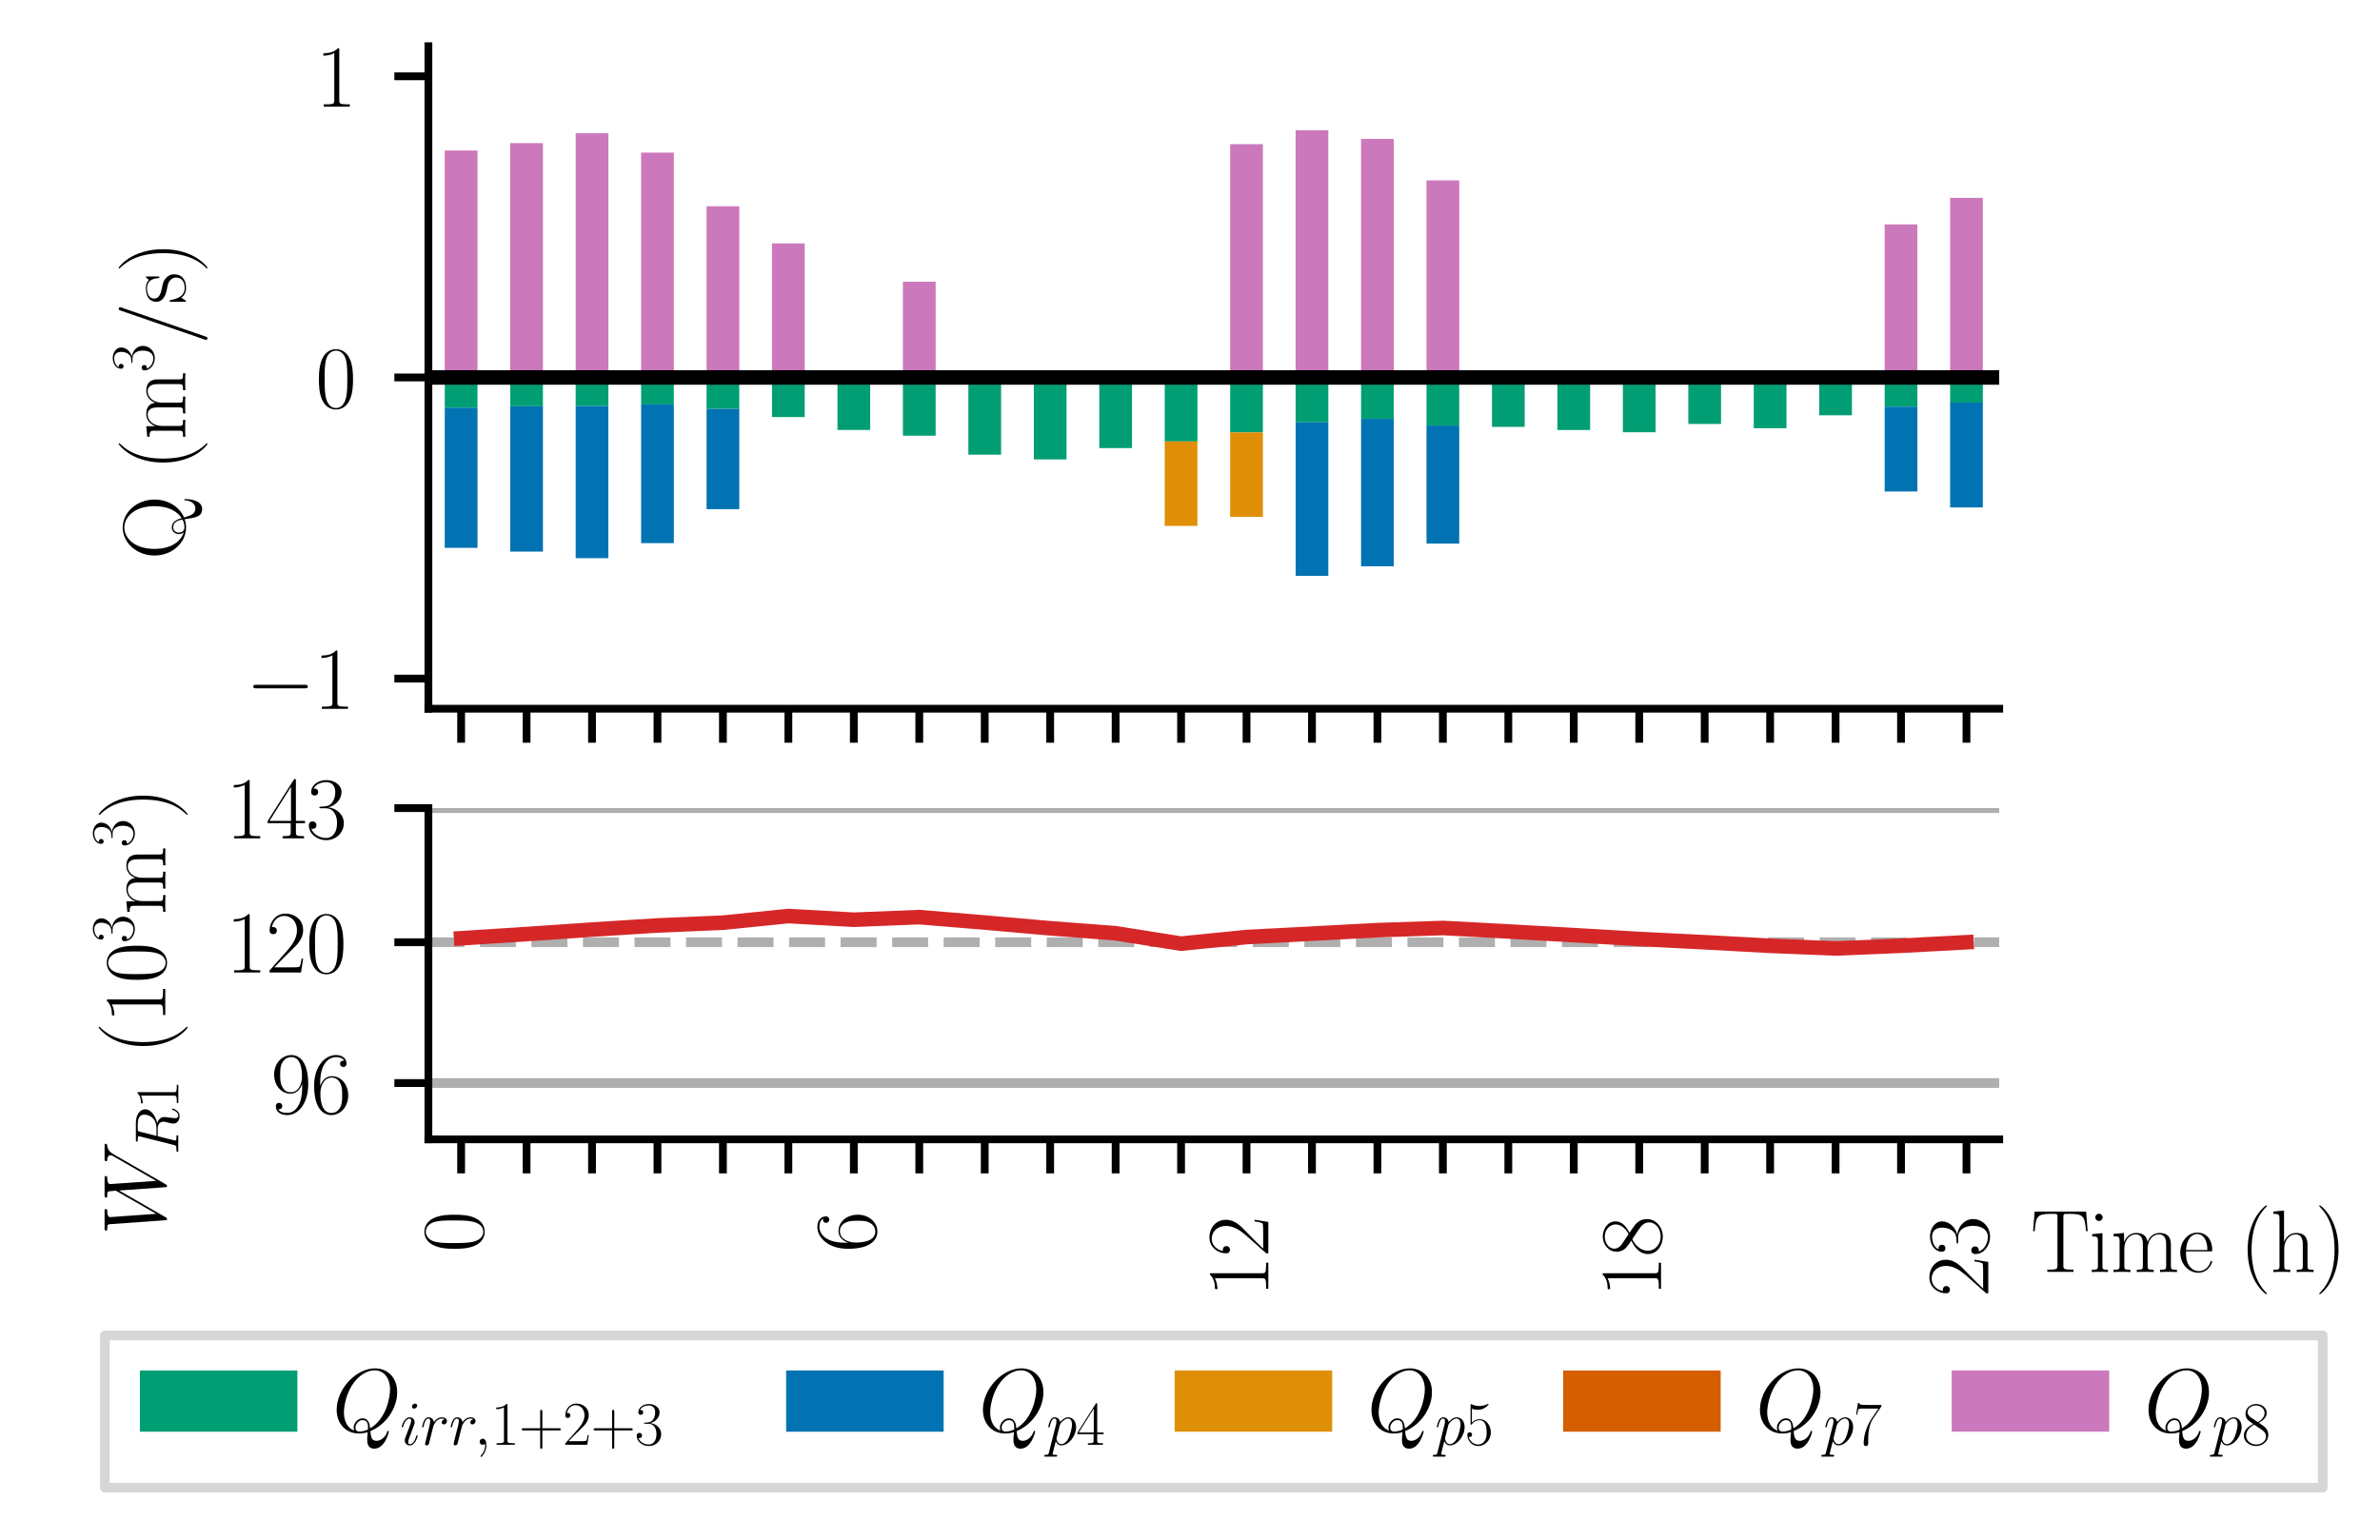 <?xml version="1.0" encoding="utf-8" standalone="no"?>
<!DOCTYPE svg PUBLIC "-//W3C//DTD SVG 1.1//EN"
  "http://www.w3.org/Graphics/SVG/1.1/DTD/svg11.dtd">
<svg xmlns:xlink="http://www.w3.org/1999/xlink" width="244.8pt" height="158.4pt" viewBox="0 0 244.8 158.4" xmlns="http://www.w3.org/2000/svg" version="1.1">
 <defs>
  <style type="text/css">*{stroke-linejoin: round; stroke-linecap: butt}</style>
 </defs>
 <g id="figure_1">
  <g id="patch_1">
   <path d="M 0 158.4 
L 244.8 158.4 
L 244.8 0 
L 0 0 
z
" style="fill: #ffffff"/>
  </g>
  <g id="axes_1">
   <g id="patch_2">
    <path d="M 44.064 72.912 
L 205.632 72.912 
L 205.632 4.752 
L 44.064 4.752 
z
" style="fill: #ffffff"/>
   </g>
   <g id="patch_3">
    <path d="M 45.747 38.832 
L 49.113 38.832 
L 49.113 41.938 
L 45.747 41.938 
z
" clip-path="url(#p2ba36cf641)" style="fill: #029e73"/>
   </g>
   <g id="patch_4">
    <path d="M 52.479 38.832 
L 55.845 38.832 
L 55.845 41.795 
L 52.479 41.795 
z
" clip-path="url(#p2ba36cf641)" style="fill: #029e73"/>
   </g>
   <g id="patch_5">
    <path d="M 59.211 38.832 
L 62.577 38.832 
L 62.577 41.767 
L 59.211 41.767 
z
" clip-path="url(#p2ba36cf641)" style="fill: #029e73"/>
   </g>
   <g id="patch_6">
    <path d="M 65.943 38.832 
L 69.309 38.832 
L 69.309 41.608 
L 65.943 41.608 
z
" clip-path="url(#p2ba36cf641)" style="fill: #029e73"/>
   </g>
   <g id="patch_7">
    <path d="M 72.675 38.832 
L 76.041 38.832 
L 76.041 42.06 
L 72.675 42.06 
z
" clip-path="url(#p2ba36cf641)" style="fill: #029e73"/>
   </g>
   <g id="patch_8">
    <path d="M 79.407 38.832 
L 82.773 38.832 
L 82.773 42.906 
L 79.407 42.906 
z
" clip-path="url(#p2ba36cf641)" style="fill: #029e73"/>
   </g>
   <g id="patch_9">
    <path d="M 86.139 38.832 
L 89.505 38.832 
L 89.505 44.234 
L 86.139 44.234 
z
" clip-path="url(#p2ba36cf641)" style="fill: #029e73"/>
   </g>
   <g id="patch_10">
    <path d="M 92.871 38.832 
L 96.237 38.832 
L 96.237 44.826 
L 92.871 44.826 
z
" clip-path="url(#p2ba36cf641)" style="fill: #029e73"/>
   </g>
   <g id="patch_11">
    <path d="M 99.603 38.832 
L 102.969 38.832 
L 102.969 46.779 
L 99.603 46.779 
z
" clip-path="url(#p2ba36cf641)" style="fill: #029e73"/>
   </g>
   <g id="patch_12">
    <path d="M 106.335 38.832 
L 109.701 38.832 
L 109.701 47.266 
L 106.335 47.266 
z
" clip-path="url(#p2ba36cf641)" style="fill: #029e73"/>
   </g>
   <g id="patch_13">
    <path d="M 113.067 38.832 
L 116.433 38.832 
L 116.433 46.099 
L 113.067 46.099 
z
" clip-path="url(#p2ba36cf641)" style="fill: #029e73"/>
   </g>
   <g id="patch_14">
    <path d="M 119.799 38.832 
L 123.165 38.832 
L 123.165 45.419 
L 119.799 45.419 
z
" clip-path="url(#p2ba36cf641)" style="fill: #029e73"/>
   </g>
   <g id="patch_15">
    <path d="M 126.531 38.832 
L 129.897 38.832 
L 129.897 44.486 
L 126.531 44.486 
z
" clip-path="url(#p2ba36cf641)" style="fill: #029e73"/>
   </g>
   <g id="patch_16">
    <path d="M 133.263 38.832 
L 136.629 38.832 
L 136.629 43.453 
L 133.263 43.453 
z
" clip-path="url(#p2ba36cf641)" style="fill: #029e73"/>
   </g>
   <g id="patch_17">
    <path d="M 139.995 38.832 
L 143.361 38.832 
L 143.361 43.092 
L 139.995 43.092 
z
" clip-path="url(#p2ba36cf641)" style="fill: #029e73"/>
   </g>
   <g id="patch_18">
    <path d="M 146.727 38.832 
L 150.093 38.832 
L 150.093 43.78 
L 146.727 43.78 
z
" clip-path="url(#p2ba36cf641)" style="fill: #029e73"/>
   </g>
   <g id="patch_19">
    <path d="M 153.459 38.832 
L 156.825 38.832 
L 156.825 43.917 
L 153.459 43.917 
z
" clip-path="url(#p2ba36cf641)" style="fill: #029e73"/>
   </g>
   <g id="patch_20">
    <path d="M 160.191 38.832 
L 163.557 38.832 
L 163.557 44.241 
L 160.191 44.241 
z
" clip-path="url(#p2ba36cf641)" style="fill: #029e73"/>
   </g>
   <g id="patch_21">
    <path d="M 166.923 38.832 
L 170.289 38.832 
L 170.289 44.471 
L 166.923 44.471 
z
" clip-path="url(#p2ba36cf641)" style="fill: #029e73"/>
   </g>
   <g id="patch_22">
    <path d="M 173.655 38.832 
L 177.021 38.832 
L 177.021 43.617 
L 173.655 43.617 
z
" clip-path="url(#p2ba36cf641)" style="fill: #029e73"/>
   </g>
   <g id="patch_23">
    <path d="M 180.387 38.832 
L 183.753 38.832 
L 183.753 44.054 
L 180.387 44.054 
z
" clip-path="url(#p2ba36cf641)" style="fill: #029e73"/>
   </g>
   <g id="patch_24">
    <path d="M 187.119 38.832 
L 190.485 38.832 
L 190.485 42.723 
L 187.119 42.723 
z
" clip-path="url(#p2ba36cf641)" style="fill: #029e73"/>
   </g>
   <g id="patch_25">
    <path d="M 193.851 38.832 
L 197.217 38.832 
L 197.217 41.836 
L 193.851 41.836 
z
" clip-path="url(#p2ba36cf641)" style="fill: #029e73"/>
   </g>
   <g id="patch_26">
    <path d="M 200.583 38.832 
L 203.949 38.832 
L 203.949 41.421 
L 200.583 41.421 
z
" clip-path="url(#p2ba36cf641)" style="fill: #029e73"/>
   </g>
   <g id="patch_27">
    <path d="M 45.747 41.938 
L 49.113 41.938 
L 49.113 56.363 
L 45.747 56.363 
z
" clip-path="url(#p2ba36cf641)" style="fill: #0173b2"/>
   </g>
   <g id="patch_28">
    <path d="M 52.479 41.795 
L 55.845 41.795 
L 55.845 56.748 
L 52.479 56.748 
z
" clip-path="url(#p2ba36cf641)" style="fill: #0173b2"/>
   </g>
   <g id="patch_29">
    <path d="M 59.211 41.767 
L 62.577 41.767 
L 62.577 57.424 
L 59.211 57.424 
z
" clip-path="url(#p2ba36cf641)" style="fill: #0173b2"/>
   </g>
   <g id="patch_30">
    <path d="M 65.943 41.608 
L 69.309 41.608 
L 69.309 55.876 
L 65.943 55.876 
z
" clip-path="url(#p2ba36cf641)" style="fill: #0173b2"/>
   </g>
   <g id="patch_31">
    <path d="M 72.675 42.06 
L 76.041 42.06 
L 76.041 52.382 
L 72.675 52.382 
z
" clip-path="url(#p2ba36cf641)" style="fill: #0173b2"/>
   </g>
   <g id="patch_32">
    <path d="M 79.407 42.906 
L 82.773 42.906 
L 82.773 42.906 
L 79.407 42.906 
z
" clip-path="url(#p2ba36cf641)" style="fill: #0173b2"/>
   </g>
   <g id="patch_33">
    <path d="M 86.139 44.234 
L 89.505 44.234 
L 89.505 44.234 
L 86.139 44.234 
z
" clip-path="url(#p2ba36cf641)" style="fill: #0173b2"/>
   </g>
   <g id="patch_34">
    <path d="M 92.871 44.826 
L 96.237 44.826 
L 96.237 44.826 
L 92.871 44.826 
z
" clip-path="url(#p2ba36cf641)" style="fill: #0173b2"/>
   </g>
   <g id="patch_35">
    <path d="M 99.603 46.779 
L 102.969 46.779 
L 102.969 46.779 
L 99.603 46.779 
z
" clip-path="url(#p2ba36cf641)" style="fill: #0173b2"/>
   </g>
   <g id="patch_36">
    <path d="M 106.335 47.266 
L 109.701 47.266 
L 109.701 47.266 
L 106.335 47.266 
z
" clip-path="url(#p2ba36cf641)" style="fill: #0173b2"/>
   </g>
   <g id="patch_37">
    <path d="M 113.067 46.099 
L 116.433 46.099 
L 116.433 46.099 
L 113.067 46.099 
z
" clip-path="url(#p2ba36cf641)" style="fill: #0173b2"/>
   </g>
   <g id="patch_38">
    <path d="M 119.799 45.419 
L 123.165 45.419 
L 123.165 45.419 
L 119.799 45.419 
z
" clip-path="url(#p2ba36cf641)" style="fill: #0173b2"/>
   </g>
   <g id="patch_39">
    <path d="M 126.531 44.486 
L 129.897 44.486 
L 129.897 44.486 
L 126.531 44.486 
z
" clip-path="url(#p2ba36cf641)" style="fill: #0173b2"/>
   </g>
   <g id="patch_40">
    <path d="M 133.263 43.453 
L 136.629 43.453 
L 136.629 59.245 
L 133.263 59.245 
z
" clip-path="url(#p2ba36cf641)" style="fill: #0173b2"/>
   </g>
   <g id="patch_41">
    <path d="M 139.995 43.092 
L 143.361 43.092 
L 143.361 58.259 
L 139.995 58.259 
z
" clip-path="url(#p2ba36cf641)" style="fill: #0173b2"/>
   </g>
   <g id="patch_42">
    <path d="M 146.727 43.78 
L 150.093 43.78 
L 150.093 55.927 
L 146.727 55.927 
z
" clip-path="url(#p2ba36cf641)" style="fill: #0173b2"/>
   </g>
   <g id="patch_43">
    <path d="M 153.459 43.917 
L 156.825 43.917 
L 156.825 43.917 
L 153.459 43.917 
z
" clip-path="url(#p2ba36cf641)" style="fill: #0173b2"/>
   </g>
   <g id="patch_44">
    <path d="M 160.191 44.241 
L 163.557 44.241 
L 163.557 44.241 
L 160.191 44.241 
z
" clip-path="url(#p2ba36cf641)" style="fill: #0173b2"/>
   </g>
   <g id="patch_45">
    <path d="M 166.923 44.471 
L 170.289 44.471 
L 170.289 44.471 
L 166.923 44.471 
z
" clip-path="url(#p2ba36cf641)" style="fill: #0173b2"/>
   </g>
   <g id="patch_46">
    <path d="M 173.655 43.617 
L 177.021 43.617 
L 177.021 43.617 
L 173.655 43.617 
z
" clip-path="url(#p2ba36cf641)" style="fill: #0173b2"/>
   </g>
   <g id="patch_47">
    <path d="M 180.387 44.054 
L 183.753 44.054 
L 183.753 44.054 
L 180.387 44.054 
z
" clip-path="url(#p2ba36cf641)" style="fill: #0173b2"/>
   </g>
   <g id="patch_48">
    <path d="M 187.119 42.723 
L 190.485 42.723 
L 190.485 42.723 
L 187.119 42.723 
z
" clip-path="url(#p2ba36cf641)" style="fill: #0173b2"/>
   </g>
   <g id="patch_49">
    <path d="M 193.851 41.836 
L 197.217 41.836 
L 197.217 50.566 
L 193.851 50.566 
z
" clip-path="url(#p2ba36cf641)" style="fill: #0173b2"/>
   </g>
   <g id="patch_50">
    <path d="M 200.583 41.421 
L 203.949 41.421 
L 203.949 52.204 
L 200.583 52.204 
z
" clip-path="url(#p2ba36cf641)" style="fill: #0173b2"/>
   </g>
   <g id="patch_51">
    <path d="M 45.747 56.363 
L 49.113 56.363 
L 49.113 56.363 
L 45.747 56.363 
z
" clip-path="url(#p2ba36cf641)" style="fill: #de8f05"/>
   </g>
   <g id="patch_52">
    <path d="M 52.479 56.748 
L 55.845 56.748 
L 55.845 56.748 
L 52.479 56.748 
z
" clip-path="url(#p2ba36cf641)" style="fill: #de8f05"/>
   </g>
   <g id="patch_53">
    <path d="M 59.211 57.424 
L 62.577 57.424 
L 62.577 57.424 
L 59.211 57.424 
z
" clip-path="url(#p2ba36cf641)" style="fill: #de8f05"/>
   </g>
   <g id="patch_54">
    <path d="M 65.943 55.876 
L 69.309 55.876 
L 69.309 55.876 
L 65.943 55.876 
z
" clip-path="url(#p2ba36cf641)" style="fill: #de8f05"/>
   </g>
   <g id="patch_55">
    <path d="M 72.675 52.382 
L 76.041 52.382 
L 76.041 52.382 
L 72.675 52.382 
z
" clip-path="url(#p2ba36cf641)" style="fill: #de8f05"/>
   </g>
   <g id="patch_56">
    <path d="M 79.407 42.906 
L 82.773 42.906 
L 82.773 42.906 
L 79.407 42.906 
z
" clip-path="url(#p2ba36cf641)" style="fill: #de8f05"/>
   </g>
   <g id="patch_57">
    <path d="M 86.139 44.234 
L 89.505 44.234 
L 89.505 44.234 
L 86.139 44.234 
z
" clip-path="url(#p2ba36cf641)" style="fill: #de8f05"/>
   </g>
   <g id="patch_58">
    <path d="M 92.871 44.826 
L 96.237 44.826 
L 96.237 44.826 
L 92.871 44.826 
z
" clip-path="url(#p2ba36cf641)" style="fill: #de8f05"/>
   </g>
   <g id="patch_59">
    <path d="M 99.603 46.779 
L 102.969 46.779 
L 102.969 46.779 
L 99.603 46.779 
z
" clip-path="url(#p2ba36cf641)" style="fill: #de8f05"/>
   </g>
   <g id="patch_60">
    <path d="M 106.335 47.266 
L 109.701 47.266 
L 109.701 47.266 
L 106.335 47.266 
z
" clip-path="url(#p2ba36cf641)" style="fill: #de8f05"/>
   </g>
   <g id="patch_61">
    <path d="M 113.067 46.099 
L 116.433 46.099 
L 116.433 46.099 
L 113.067 46.099 
z
" clip-path="url(#p2ba36cf641)" style="fill: #de8f05"/>
   </g>
   <g id="patch_62">
    <path d="M 119.799 45.419 
L 123.165 45.419 
L 123.165 54.104 
L 119.799 54.104 
z
" clip-path="url(#p2ba36cf641)" style="fill: #de8f05"/>
   </g>
   <g id="patch_63">
    <path d="M 126.531 44.486 
L 129.897 44.486 
L 129.897 53.179 
L 126.531 53.179 
z
" clip-path="url(#p2ba36cf641)" style="fill: #de8f05"/>
   </g>
   <g id="patch_64">
    <path d="M 133.263 59.245 
L 136.629 59.245 
L 136.629 59.245 
L 133.263 59.245 
z
" clip-path="url(#p2ba36cf641)" style="fill: #de8f05"/>
   </g>
   <g id="patch_65">
    <path d="M 139.995 58.259 
L 143.361 58.259 
L 143.361 58.259 
L 139.995 58.259 
z
" clip-path="url(#p2ba36cf641)" style="fill: #de8f05"/>
   </g>
   <g id="patch_66">
    <path d="M 146.727 55.927 
L 150.093 55.927 
L 150.093 55.927 
L 146.727 55.927 
z
" clip-path="url(#p2ba36cf641)" style="fill: #de8f05"/>
   </g>
   <g id="patch_67">
    <path d="M 153.459 43.917 
L 156.825 43.917 
L 156.825 43.917 
L 153.459 43.917 
z
" clip-path="url(#p2ba36cf641)" style="fill: #de8f05"/>
   </g>
   <g id="patch_68">
    <path d="M 160.191 44.241 
L 163.557 44.241 
L 163.557 44.241 
L 160.191 44.241 
z
" clip-path="url(#p2ba36cf641)" style="fill: #de8f05"/>
   </g>
   <g id="patch_69">
    <path d="M 166.923 44.471 
L 170.289 44.471 
L 170.289 44.471 
L 166.923 44.471 
z
" clip-path="url(#p2ba36cf641)" style="fill: #de8f05"/>
   </g>
   <g id="patch_70">
    <path d="M 173.655 43.617 
L 177.021 43.617 
L 177.021 43.617 
L 173.655 43.617 
z
" clip-path="url(#p2ba36cf641)" style="fill: #de8f05"/>
   </g>
   <g id="patch_71">
    <path d="M 180.387 44.054 
L 183.753 44.054 
L 183.753 44.054 
L 180.387 44.054 
z
" clip-path="url(#p2ba36cf641)" style="fill: #de8f05"/>
   </g>
   <g id="patch_72">
    <path d="M 187.119 42.723 
L 190.485 42.723 
L 190.485 42.723 
L 187.119 42.723 
z
" clip-path="url(#p2ba36cf641)" style="fill: #de8f05"/>
   </g>
   <g id="patch_73">
    <path d="M 193.851 50.566 
L 197.217 50.566 
L 197.217 50.566 
L 193.851 50.566 
z
" clip-path="url(#p2ba36cf641)" style="fill: #de8f05"/>
   </g>
   <g id="patch_74">
    <path d="M 200.583 52.204 
L 203.949 52.204 
L 203.949 52.204 
L 200.583 52.204 
z
" clip-path="url(#p2ba36cf641)" style="fill: #de8f05"/>
   </g>
   <g id="patch_75">
    <path d="M 45.747 56.363 
L 49.113 56.363 
L 49.113 56.363 
L 45.747 56.363 
z
" clip-path="url(#p2ba36cf641)" style="fill: #d55e00"/>
   </g>
   <g id="patch_76">
    <path d="M 52.479 56.748 
L 55.845 56.748 
L 55.845 56.748 
L 52.479 56.748 
z
" clip-path="url(#p2ba36cf641)" style="fill: #d55e00"/>
   </g>
   <g id="patch_77">
    <path d="M 59.211 57.424 
L 62.577 57.424 
L 62.577 57.424 
L 59.211 57.424 
z
" clip-path="url(#p2ba36cf641)" style="fill: #d55e00"/>
   </g>
   <g id="patch_78">
    <path d="M 65.943 55.876 
L 69.309 55.876 
L 69.309 55.876 
L 65.943 55.876 
z
" clip-path="url(#p2ba36cf641)" style="fill: #d55e00"/>
   </g>
   <g id="patch_79">
    <path d="M 72.675 52.382 
L 76.041 52.382 
L 76.041 52.382 
L 72.675 52.382 
z
" clip-path="url(#p2ba36cf641)" style="fill: #d55e00"/>
   </g>
   <g id="patch_80">
    <path d="M 79.407 42.906 
L 82.773 42.906 
L 82.773 42.906 
L 79.407 42.906 
z
" clip-path="url(#p2ba36cf641)" style="fill: #d55e00"/>
   </g>
   <g id="patch_81">
    <path d="M 86.139 44.234 
L 89.505 44.234 
L 89.505 44.234 
L 86.139 44.234 
z
" clip-path="url(#p2ba36cf641)" style="fill: #d55e00"/>
   </g>
   <g id="patch_82">
    <path d="M 92.871 44.826 
L 96.237 44.826 
L 96.237 44.826 
L 92.871 44.826 
z
" clip-path="url(#p2ba36cf641)" style="fill: #d55e00"/>
   </g>
   <g id="patch_83">
    <path d="M 99.603 46.779 
L 102.969 46.779 
L 102.969 46.779 
L 99.603 46.779 
z
" clip-path="url(#p2ba36cf641)" style="fill: #d55e00"/>
   </g>
   <g id="patch_84">
    <path d="M 106.335 47.266 
L 109.701 47.266 
L 109.701 47.266 
L 106.335 47.266 
z
" clip-path="url(#p2ba36cf641)" style="fill: #d55e00"/>
   </g>
   <g id="patch_85">
    <path d="M 113.067 46.099 
L 116.433 46.099 
L 116.433 46.099 
L 113.067 46.099 
z
" clip-path="url(#p2ba36cf641)" style="fill: #d55e00"/>
   </g>
   <g id="patch_86">
    <path d="M 119.799 54.104 
L 123.165 54.104 
L 123.165 54.104 
L 119.799 54.104 
z
" clip-path="url(#p2ba36cf641)" style="fill: #d55e00"/>
   </g>
   <g id="patch_87">
    <path d="M 126.531 53.179 
L 129.897 53.179 
L 129.897 53.179 
L 126.531 53.179 
z
" clip-path="url(#p2ba36cf641)" style="fill: #d55e00"/>
   </g>
   <g id="patch_88">
    <path d="M 133.263 59.245 
L 136.629 59.245 
L 136.629 59.245 
L 133.263 59.245 
z
" clip-path="url(#p2ba36cf641)" style="fill: #d55e00"/>
   </g>
   <g id="patch_89">
    <path d="M 139.995 58.259 
L 143.361 58.259 
L 143.361 58.259 
L 139.995 58.259 
z
" clip-path="url(#p2ba36cf641)" style="fill: #d55e00"/>
   </g>
   <g id="patch_90">
    <path d="M 146.727 55.927 
L 150.093 55.927 
L 150.093 55.927 
L 146.727 55.927 
z
" clip-path="url(#p2ba36cf641)" style="fill: #d55e00"/>
   </g>
   <g id="patch_91">
    <path d="M 153.459 43.917 
L 156.825 43.917 
L 156.825 43.917 
L 153.459 43.917 
z
" clip-path="url(#p2ba36cf641)" style="fill: #d55e00"/>
   </g>
   <g id="patch_92">
    <path d="M 160.191 44.241 
L 163.557 44.241 
L 163.557 44.241 
L 160.191 44.241 
z
" clip-path="url(#p2ba36cf641)" style="fill: #d55e00"/>
   </g>
   <g id="patch_93">
    <path d="M 166.923 44.471 
L 170.289 44.471 
L 170.289 44.471 
L 166.923 44.471 
z
" clip-path="url(#p2ba36cf641)" style="fill: #d55e00"/>
   </g>
   <g id="patch_94">
    <path d="M 173.655 43.617 
L 177.021 43.617 
L 177.021 43.617 
L 173.655 43.617 
z
" clip-path="url(#p2ba36cf641)" style="fill: #d55e00"/>
   </g>
   <g id="patch_95">
    <path d="M 180.387 44.054 
L 183.753 44.054 
L 183.753 44.054 
L 180.387 44.054 
z
" clip-path="url(#p2ba36cf641)" style="fill: #d55e00"/>
   </g>
   <g id="patch_96">
    <path d="M 187.119 42.723 
L 190.485 42.723 
L 190.485 42.723 
L 187.119 42.723 
z
" clip-path="url(#p2ba36cf641)" style="fill: #d55e00"/>
   </g>
   <g id="patch_97">
    <path d="M 193.851 50.566 
L 197.217 50.566 
L 197.217 50.566 
L 193.851 50.566 
z
" clip-path="url(#p2ba36cf641)" style="fill: #d55e00"/>
   </g>
   <g id="patch_98">
    <path d="M 200.583 52.204 
L 203.949 52.204 
L 203.949 52.204 
L 200.583 52.204 
z
" clip-path="url(#p2ba36cf641)" style="fill: #d55e00"/>
   </g>
   <g id="patch_99">
    <path d="M 45.747 38.832 
L 49.113 38.832 
L 49.113 15.485 
L 45.747 15.485 
z
" clip-path="url(#p2ba36cf641)" style="fill: #cc78bc"/>
   </g>
   <g id="patch_100">
    <path d="M 52.479 38.832 
L 55.845 38.832 
L 55.845 14.723 
L 52.479 14.723 
z
" clip-path="url(#p2ba36cf641)" style="fill: #cc78bc"/>
   </g>
   <g id="patch_101">
    <path d="M 59.211 38.832 
L 62.577 38.832 
L 62.577 13.706 
L 59.211 13.706 
z
" clip-path="url(#p2ba36cf641)" style="fill: #cc78bc"/>
   </g>
   <g id="patch_102">
    <path d="M 65.943 38.832 
L 69.309 38.832 
L 69.309 15.701 
L 65.943 15.701 
z
" clip-path="url(#p2ba36cf641)" style="fill: #cc78bc"/>
   </g>
   <g id="patch_103">
    <path d="M 72.675 38.832 
L 76.041 38.832 
L 76.041 21.218 
L 72.675 21.218 
z
" clip-path="url(#p2ba36cf641)" style="fill: #cc78bc"/>
   </g>
   <g id="patch_104">
    <path d="M 79.407 38.832 
L 82.773 38.832 
L 82.773 25.042 
L 79.407 25.042 
z
" clip-path="url(#p2ba36cf641)" style="fill: #cc78bc"/>
   </g>
   <g id="patch_105">
    <path d="M 86.139 44.234 
L 89.505 44.234 
L 89.505 44.234 
L 86.139 44.234 
z
" clip-path="url(#p2ba36cf641)" style="fill: #cc78bc"/>
   </g>
   <g id="patch_106">
    <path d="M 92.871 38.832 
L 96.237 38.832 
L 96.237 28.98 
L 92.871 28.98 
z
" clip-path="url(#p2ba36cf641)" style="fill: #cc78bc"/>
   </g>
   <g id="patch_107">
    <path d="M 99.603 46.779 
L 102.969 46.779 
L 102.969 46.779 
L 99.603 46.779 
z
" clip-path="url(#p2ba36cf641)" style="fill: #cc78bc"/>
   </g>
   <g id="patch_108">
    <path d="M 106.335 47.266 
L 109.701 47.266 
L 109.701 47.266 
L 106.335 47.266 
z
" clip-path="url(#p2ba36cf641)" style="fill: #cc78bc"/>
   </g>
   <g id="patch_109">
    <path d="M 113.067 46.099 
L 116.433 46.099 
L 116.433 46.099 
L 113.067 46.099 
z
" clip-path="url(#p2ba36cf641)" style="fill: #cc78bc"/>
   </g>
   <g id="patch_110">
    <path d="M 119.799 54.104 
L 123.165 54.104 
L 123.165 54.104 
L 119.799 54.104 
z
" clip-path="url(#p2ba36cf641)" style="fill: #cc78bc"/>
   </g>
   <g id="patch_111">
    <path d="M 126.531 38.832 
L 129.897 38.832 
L 129.897 14.832 
L 126.531 14.832 
z
" clip-path="url(#p2ba36cf641)" style="fill: #cc78bc"/>
   </g>
   <g id="patch_112">
    <path d="M 133.263 38.832 
L 136.629 38.832 
L 136.629 13.398 
L 133.263 13.398 
z
" clip-path="url(#p2ba36cf641)" style="fill: #cc78bc"/>
   </g>
   <g id="patch_113">
    <path d="M 139.995 38.832 
L 143.361 38.832 
L 143.361 14.29 
L 139.995 14.29 
z
" clip-path="url(#p2ba36cf641)" style="fill: #cc78bc"/>
   </g>
   <g id="patch_114">
    <path d="M 146.727 38.832 
L 150.093 38.832 
L 150.093 18.555 
L 146.727 18.555 
z
" clip-path="url(#p2ba36cf641)" style="fill: #cc78bc"/>
   </g>
   <g id="patch_115">
    <path d="M 153.459 43.917 
L 156.825 43.917 
L 156.825 43.917 
L 153.459 43.917 
z
" clip-path="url(#p2ba36cf641)" style="fill: #cc78bc"/>
   </g>
   <g id="patch_116">
    <path d="M 160.191 44.241 
L 163.557 44.241 
L 163.557 44.241 
L 160.191 44.241 
z
" clip-path="url(#p2ba36cf641)" style="fill: #cc78bc"/>
   </g>
   <g id="patch_117">
    <path d="M 166.923 44.471 
L 170.289 44.471 
L 170.289 44.471 
L 166.923 44.471 
z
" clip-path="url(#p2ba36cf641)" style="fill: #cc78bc"/>
   </g>
   <g id="patch_118">
    <path d="M 173.655 43.617 
L 177.021 43.617 
L 177.021 43.617 
L 173.655 43.617 
z
" clip-path="url(#p2ba36cf641)" style="fill: #cc78bc"/>
   </g>
   <g id="patch_119">
    <path d="M 180.387 44.054 
L 183.753 44.054 
L 183.753 44.054 
L 180.387 44.054 
z
" clip-path="url(#p2ba36cf641)" style="fill: #cc78bc"/>
   </g>
   <g id="patch_120">
    <path d="M 187.119 42.723 
L 190.485 42.723 
L 190.485 42.723 
L 187.119 42.723 
z
" clip-path="url(#p2ba36cf641)" style="fill: #cc78bc"/>
   </g>
   <g id="patch_121">
    <path d="M 193.851 38.832 
L 197.217 38.832 
L 197.217 23.085 
L 193.851 23.085 
z
" clip-path="url(#p2ba36cf641)" style="fill: #cc78bc"/>
   </g>
   <g id="patch_122">
    <path d="M 200.583 38.832 
L 203.949 38.832 
L 203.949 20.357 
L 200.583 20.357 
z
" clip-path="url(#p2ba36cf641)" style="fill: #cc78bc"/>
   </g>
   <g id="matplotlib.axis_1">
    <g id="xtick_1">
     <g id="line2d_1">
      <defs>
       <path id="m56a6db7566" d="M 0 0 
L 0 3.5 
" style="stroke: #000000; stroke-width: 0.8"/>
      </defs>
      <g>
       <use xlink:href="#m56a6db7566" x="47.43" y="72.912" style="stroke: #000000; stroke-width: 0.8"/>
      </g>
     </g>
    </g>
    <g id="xtick_2">
     <g id="line2d_2">
      <g>
       <use xlink:href="#m56a6db7566" x="54.162" y="72.912" style="stroke: #000000; stroke-width: 0.8"/>
      </g>
     </g>
    </g>
    <g id="xtick_3">
     <g id="line2d_3">
      <g>
       <use xlink:href="#m56a6db7566" x="60.894" y="72.912" style="stroke: #000000; stroke-width: 0.8"/>
      </g>
     </g>
    </g>
    <g id="xtick_4">
     <g id="line2d_4">
      <g>
       <use xlink:href="#m56a6db7566" x="67.626" y="72.912" style="stroke: #000000; stroke-width: 0.8"/>
      </g>
     </g>
    </g>
    <g id="xtick_5">
     <g id="line2d_5">
      <g>
       <use xlink:href="#m56a6db7566" x="74.358" y="72.912" style="stroke: #000000; stroke-width: 0.8"/>
      </g>
     </g>
    </g>
    <g id="xtick_6">
     <g id="line2d_6">
      <g>
       <use xlink:href="#m56a6db7566" x="81.09" y="72.912" style="stroke: #000000; stroke-width: 0.8"/>
      </g>
     </g>
    </g>
    <g id="xtick_7">
     <g id="line2d_7">
      <g>
       <use xlink:href="#m56a6db7566" x="87.822" y="72.912" style="stroke: #000000; stroke-width: 0.8"/>
      </g>
     </g>
    </g>
    <g id="xtick_8">
     <g id="line2d_8">
      <g>
       <use xlink:href="#m56a6db7566" x="94.554" y="72.912" style="stroke: #000000; stroke-width: 0.8"/>
      </g>
     </g>
    </g>
    <g id="xtick_9">
     <g id="line2d_9">
      <g>
       <use xlink:href="#m56a6db7566" x="101.286" y="72.912" style="stroke: #000000; stroke-width: 0.8"/>
      </g>
     </g>
    </g>
    <g id="xtick_10">
     <g id="line2d_10">
      <g>
       <use xlink:href="#m56a6db7566" x="108.018" y="72.912" style="stroke: #000000; stroke-width: 0.8"/>
      </g>
     </g>
    </g>
    <g id="xtick_11">
     <g id="line2d_11">
      <g>
       <use xlink:href="#m56a6db7566" x="114.75" y="72.912" style="stroke: #000000; stroke-width: 0.8"/>
      </g>
     </g>
    </g>
    <g id="xtick_12">
     <g id="line2d_12">
      <g>
       <use xlink:href="#m56a6db7566" x="121.482" y="72.912" style="stroke: #000000; stroke-width: 0.8"/>
      </g>
     </g>
    </g>
    <g id="xtick_13">
     <g id="line2d_13">
      <g>
       <use xlink:href="#m56a6db7566" x="128.214" y="72.912" style="stroke: #000000; stroke-width: 0.8"/>
      </g>
     </g>
    </g>
    <g id="xtick_14">
     <g id="line2d_14">
      <g>
       <use xlink:href="#m56a6db7566" x="134.946" y="72.912" style="stroke: #000000; stroke-width: 0.8"/>
      </g>
     </g>
    </g>
    <g id="xtick_15">
     <g id="line2d_15">
      <g>
       <use xlink:href="#m56a6db7566" x="141.678" y="72.912" style="stroke: #000000; stroke-width: 0.8"/>
      </g>
     </g>
    </g>
    <g id="xtick_16">
     <g id="line2d_16">
      <g>
       <use xlink:href="#m56a6db7566" x="148.41" y="72.912" style="stroke: #000000; stroke-width: 0.8"/>
      </g>
     </g>
    </g>
    <g id="xtick_17">
     <g id="line2d_17">
      <g>
       <use xlink:href="#m56a6db7566" x="155.142" y="72.912" style="stroke: #000000; stroke-width: 0.8"/>
      </g>
     </g>
    </g>
    <g id="xtick_18">
     <g id="line2d_18">
      <g>
       <use xlink:href="#m56a6db7566" x="161.874" y="72.912" style="stroke: #000000; stroke-width: 0.8"/>
      </g>
     </g>
    </g>
    <g id="xtick_19">
     <g id="line2d_19">
      <g>
       <use xlink:href="#m56a6db7566" x="168.606" y="72.912" style="stroke: #000000; stroke-width: 0.8"/>
      </g>
     </g>
    </g>
    <g id="xtick_20">
     <g id="line2d_20">
      <g>
       <use xlink:href="#m56a6db7566" x="175.338" y="72.912" style="stroke: #000000; stroke-width: 0.8"/>
      </g>
     </g>
    </g>
    <g id="xtick_21">
     <g id="line2d_21">
      <g>
       <use xlink:href="#m56a6db7566" x="182.07" y="72.912" style="stroke: #000000; stroke-width: 0.8"/>
      </g>
     </g>
    </g>
    <g id="xtick_22">
     <g id="line2d_22">
      <g>
       <use xlink:href="#m56a6db7566" x="188.802" y="72.912" style="stroke: #000000; stroke-width: 0.8"/>
      </g>
     </g>
    </g>
    <g id="xtick_23">
     <g id="line2d_23">
      <g>
       <use xlink:href="#m56a6db7566" x="195.534" y="72.912" style="stroke: #000000; stroke-width: 0.8"/>
      </g>
     </g>
    </g>
    <g id="xtick_24">
     <g id="line2d_24">
      <g>
       <use xlink:href="#m56a6db7566" x="202.266" y="72.912" style="stroke: #000000; stroke-width: 0.8"/>
      </g>
     </g>
    </g>
   </g>
   <g id="matplotlib.axis_2">
    <g id="ytick_1">
     <g id="line2d_25">
      <defs>
       <path id="m73bc6572ad" d="M 0 0 
L -3.5 0 
" style="stroke: #000000; stroke-width: 0.8"/>
      </defs>
      <g>
       <use xlink:href="#m73bc6572ad" x="44.064" y="69.814" style="stroke: #000000; stroke-width: 0.8"/>
      </g>
     </g>
     <g id="text_1">
      <!-- $\mathdefault{−1}$ -->
      <g transform="translate(25.289 72.927) scale(0.09 -0.09)">
       <defs>
        <path id="CMSY10-0" d="M 4218 1472 
C 4326 1472 4442 1472 4442 1600 
C 4442 1728 4326 1728 4218 1728 
L 755 1728 
C 646 1728 531 1728 531 1600 
C 531 1472 646 1472 755 1472 
L 4218 1472 
z
" transform="scale(0.016)"/>
        <path id="CMR17-31" d="M 1702 4058 
C 1702 4192 1696 4192 1606 4192 
C 1357 3916 979 3827 621 3827 
C 602 3827 570 3827 563 3808 
C 557 3795 557 3782 557 3648 
C 755 3648 1088 3686 1344 3839 
L 1344 461 
C 1344 236 1331 160 781 160 
L 589 160 
L 589 0 
C 896 0 1216 0 1523 0 
C 1830 0 2150 0 2458 0 
L 2458 160 
L 2266 160 
C 1715 160 1702 230 1702 458 
L 1702 4058 
z
" transform="scale(0.016)"/>
       </defs>
       <use xlink:href="#CMSY10-0" transform="scale(0.996)"/>
       <use xlink:href="#CMR17-31" transform="translate(77.487 0) scale(0.996)"/>
      </g>
     </g>
    </g>
    <g id="ytick_2">
     <g id="line2d_26">
      <g>
       <use xlink:href="#m73bc6572ad" x="44.064" y="38.832" style="stroke: #000000; stroke-width: 0.8"/>
      </g>
     </g>
     <g id="text_2">
      <!-- $\mathdefault{0}$ -->
      <g transform="translate(32.456 41.945) scale(0.09 -0.09)">
       <defs>
        <path id="CMR17-30" d="M 2688 2025 
C 2688 2416 2682 3080 2413 3591 
C 2176 4039 1798 4198 1466 4198 
C 1158 4198 768 4058 525 3597 
C 269 3118 243 2524 243 2025 
C 243 1661 250 1106 448 619 
C 723 -39 1216 -128 1466 -128 
C 1760 -128 2208 -7 2470 600 
C 2662 1042 2688 1559 2688 2025 
z
M 1466 -26 
C 1056 -26 813 325 723 812 
C 653 1188 653 1738 653 2096 
C 653 2588 653 2997 736 3387 
C 858 3929 1216 4096 1466 4096 
C 1728 4096 2067 3923 2189 3400 
C 2272 3036 2278 2607 2278 2096 
C 2278 1680 2278 1169 2202 792 
C 2067 95 1690 -26 1466 -26 
z
" transform="scale(0.016)"/>
       </defs>
       <use xlink:href="#CMR17-30" transform="scale(0.996)"/>
      </g>
     </g>
    </g>
    <g id="ytick_3">
     <g id="line2d_27">
      <g>
       <use xlink:href="#m73bc6572ad" x="44.064" y="7.85" style="stroke: #000000; stroke-width: 0.8"/>
      </g>
     </g>
     <g id="text_3">
      <!-- $\mathdefault{1}$ -->
      <g transform="translate(32.456 10.964) scale(0.09 -0.09)">
       <use xlink:href="#CMR17-31" transform="scale(0.996)"/>
      </g>
     </g>
    </g>
    <g id="text_4">
     <!-- Q (m$^3$/s) -->
     <g transform="translate(19.047 57.572) rotate(-90) scale(0.09 -0.09)">
      <defs>
       <path id="CMR17-51" d="M 3027 83 
C 3789 408 4307 1236 4307 2193 
C 4307 3499 3366 4480 2304 4480 
C 1216 4480 294 3488 294 2199 
C 294 928 1216 -64 2304 -64 
C 2451 -64 2656 -45 2899 38 
C 3008 -747 3078 -1216 3629 -1216 
C 4307 -1216 4339 -213 4339 -33 
C 4339 32 4339 76 4294 76 
C 4262 76 4256 31 4256 18 
C 4211 -603 3866 -732 3661 -732 
C 3283 -732 3149 -394 3027 83 
z
M 1958 100 
C 1293 310 768 1017 768 2199 
C 768 3711 1606 4365 2298 4365 
C 3014 4365 3834 3686 3834 2198 
C 3834 1124 3405 527 2976 254 
C 2880 579 2726 960 2310 960 
C 2003 960 1830 692 1830 450 
C 1830 304 1888 183 1958 100 
z
M 2874 192 
C 2618 57 2413 57 2304 57 
C 2016 57 1933 315 1933 454 
C 1933 650 2067 858 2310 858 
C 2720 858 2822 493 2874 192 
z
" transform="scale(0.016)"/>
       <path id="CMR17-28" d="M 1958 -1561 
C 1958 -1555 1958 -1542 1939 -1523 
C 1645 -1224 858 -407 858 1581 
C 858 3569 1632 4379 1946 4697 
C 1946 4704 1958 4717 1958 4736 
C 1958 4755 1939 4768 1914 4768 
C 1843 4768 1299 4296 986 3594 
C 666 2887 576 2199 576 1588 
C 576 1128 621 351 1005 -471 
C 1312 -1135 1837 -1600 1914 -1600 
C 1946 -1600 1958 -1587 1958 -1561 
z
" transform="scale(0.016)"/>
       <path id="CMR17-6d" d="M 4326 1933 
C 4326 2252 4269 2790 3507 2790 
C 3072 2790 2771 2496 2656 2151 
L 2650 2151 
C 2573 2676 2195 2790 1837 2790 
C 1331 2790 1069 2400 973 2144 
L 966 2144 
L 966 2790 
L 211 2720 
L 211 2554 
C 589 2554 646 2515 646 2208 
L 646 428 
C 646 184 621 153 211 153 
L 211 -13 
C 365 0 646 0 813 0 
C 979 0 1267 0 1421 -13 
L 1421 153 
C 1011 153 986 178 986 428 
L 986 1658 
C 986 2247 1344 2688 1792 2688 
C 2266 2688 2317 2266 2317 1958 
L 2317 428 
C 2317 184 2291 153 1882 153 
L 1882 -13 
C 2035 0 2317 0 2483 0 
C 2650 0 2938 0 3091 -13 
L 3091 153 
C 2682 153 2656 178 2656 428 
L 2656 1658 
C 2656 2247 3014 2688 3462 2688 
C 3936 2688 3987 2266 3987 1958 
L 3987 428 
C 3987 184 3962 153 3552 153 
L 3552 -13 
C 3706 0 3987 0 4154 0 
C 4320 0 4608 0 4762 -13 
L 4762 153 
C 4352 153 4326 178 4326 428 
L 4326 1933 
z
" transform="scale(0.016)"/>
       <path id="CMR17-33" d="M 1414 2157 
C 1984 2157 2234 1662 2234 1090 
C 2234 320 1824 25 1453 25 
C 1114 25 563 194 390 693 
C 422 680 454 680 486 680 
C 640 680 755 782 755 948 
C 755 1133 614 1216 486 1216 
C 378 1216 211 1165 211 926 
C 211 335 787 -128 1466 -128 
C 2176 -128 2720 430 2720 1085 
C 2720 1707 2208 2157 1600 2227 
C 2086 2328 2554 2756 2554 3329 
C 2554 3820 2048 4179 1472 4179 
C 890 4179 378 3829 378 3329 
C 378 3110 544 3072 627 3072 
C 762 3072 877 3155 877 3321 
C 877 3486 762 3569 627 3569 
C 602 3569 570 3569 544 3557 
C 730 3959 1235 4032 1459 4032 
C 1683 4032 2106 3925 2106 3320 
C 2106 3143 2080 2828 1862 2550 
C 1670 2304 1453 2304 1242 2284 
C 1210 2284 1062 2269 1037 2269 
C 992 2263 966 2257 966 2208 
C 966 2163 973 2157 1101 2157 
L 1414 2157 
z
" transform="scale(0.016)"/>
       <path id="CMR17-2f" d="M 2605 4545 
C 2637 4627 2637 4640 2637 4653 
C 2637 4729 2579 4768 2528 4768 
C 2451 4768 2426 4717 2400 4640 
L 326 -1377 
C 294 -1460 294 -1473 294 -1486 
C 294 -1562 352 -1600 403 -1600 
C 480 -1600 506 -1549 531 -1473 
L 2605 4545 
z
" transform="scale(0.016)"/>
       <path id="CMR17-73" d="M 1978 2697 
C 1978 2813 1971 2819 1933 2819 
C 1907 2819 1901 2813 1824 2717 
C 1805 2691 1747 2626 1728 2601 
C 1523 2819 1235 2819 1126 2819 
C 416 2819 160 2447 160 2076 
C 160 1498 813 1365 998 1325 
C 1402 1243 1542 1217 1677 1101 
C 1760 1025 1901 884 1901 654 
C 1901 384 1747 38 1158 38 
C 602 38 403 460 288 1021 
C 269 1110 269 1117 218 1117 
C 166 1117 160 1110 160 983 
L 160 63 
C 160 -51 166 -58 205 -58 
C 237 -58 243 -51 275 0 
C 314 57 410 211 448 276 
C 576 103 800 -64 1158 -64 
C 1792 -64 2131 283 2131 784 
C 2131 1112 1958 1285 1875 1362 
C 1683 1561 1459 1606 1190 1657 
C 838 1735 390 1825 390 2217 
C 390 2383 480 2737 1126 2737 
C 1811 2737 1850 2094 1862 1888 
C 1869 1856 1901 1849 1920 1849 
C 1978 1849 1978 1869 1978 1978 
L 1978 2697 
z
" transform="scale(0.016)"/>
       <path id="CMR17-29" d="M 1683 1581 
C 1683 2040 1638 2817 1254 3639 
C 947 4303 422 4768 346 4768 
C 326 4768 301 4761 301 4729 
C 301 4717 307 4710 314 4697 
C 621 4378 1402 3568 1402 1584 
C 1402 -407 627 -1217 314 -1537 
C 307 -1549 301 -1556 301 -1568 
C 301 -1600 326 -1600 346 -1600 
C 416 -1600 960 -1128 1274 -426 
C 1594 281 1683 969 1683 1581 
z
" transform="scale(0.016)"/>
      </defs>
      <use xlink:href="#CMR17-51" transform="scale(0.996)"/>
      <use xlink:href="#CMR17-28" transform="translate(101.791 0) scale(0.996)"/>
      <use xlink:href="#CMR17-6d" transform="translate(137.072 0) scale(0.996)"/>
      <use xlink:href="#CMR17-33" transform="translate(213.991 36.154) scale(0.697)"/>
      <use xlink:href="#CMR17-2f" transform="translate(246.472 0) scale(0.996)"/>
      <use xlink:href="#CMR17-73" transform="translate(292.163 0) scale(0.996)"/>
      <use xlink:href="#CMR17-29" transform="translate(327.964 0) scale(0.996)"/>
     </g>
    </g>
   </g>
   <g id="line2d_28">
    <path d="M 44.064 38.832 
L 205.632 38.832 
" clip-path="url(#p2ba36cf641)" style="fill: none; stroke: #000000; stroke-width: 1.5; stroke-linecap: square"/>
   </g>
   <g id="patch_123">
    <path d="M 44.064 72.912 
L 44.064 4.752 
" style="fill: none; stroke: #000000; stroke-width: 0.8; stroke-linejoin: miter; stroke-linecap: square"/>
   </g>
   <g id="patch_124">
    <path d="M 44.064 72.912 
L 205.632 72.912 
" style="fill: none; stroke: #000000; stroke-width: 0.8; stroke-linejoin: miter; stroke-linecap: square"/>
   </g>
   <g id="legend_1">
    <g id="patch_125">
     <path d="M 10.789 153.051 
L 238.907 153.051 
L 238.907 137.393 
L 10.789 137.393 
z
" style="fill: #ffffff; opacity: 0.8; stroke: #cccccc; stroke-linejoin: miter"/>
    </g>
    <g id="patch_126">
     <path d="M 14.389 147.293 
L 30.589 147.293 
L 30.589 140.993 
L 14.389 140.993 
z
" style="fill: #029e73"/>
    </g>
    <g id="text_5">
     <!-- $Q_{irr,1+2+3}$ -->
     <g transform="translate(34.189 147.293) scale(0.09 -0.09)">
      <defs>
       <path id="CMMI12-51" d="M 2726 45 
C 3827 490 4646 1663 4646 2829 
C 4646 3893 3955 4544 3059 4544 
C 1690 4544 307 3062 307 1573 
C 307 561 973 -128 1901 -128 
C 2118 -128 2330 -96 2534 -33 
C 2496 -411 2496 -442 2496 -562 
C 2496 -744 2496 -1216 3008 -1216 
C 3770 -1216 4051 -37 4051 2 
C 4051 39 4026 64 3994 64 
C 3955 64 3942 34 3923 -36 
C 3782 -429 3450 -654 3168 -654 
C 2842 -654 2758 -435 2726 45 
z
M 1574 77 
C 1069 252 826 787 826 1379 
C 826 1831 992 2689 1414 3340 
C 1888 4075 2522 4404 3021 4404 
C 3686 4404 4134 3862 4134 3024 
C 4134 2547 3910 948 2707 240 
C 2675 571 2586 960 2163 960 
C 1818 960 1523 609 1523 291 
C 1523 220 1549 123 1574 77 
z
M 2547 156 
C 2317 52 2118 12 1939 12 
C 1875 12 1651 12 1651 298 
C 1651 533 1875 832 2163 832 
C 2483 832 2554 611 2554 286 
C 2554 246 2554 194 2547 156 
z
" transform="scale(0.016)"/>
       <path id="CMMI12-69" d="M 1811 913 
C 1811 945 1786 971 1747 971 
C 1690 971 1683 952 1651 843 
C 1485 262 1222 64 1011 64 
C 934 64 845 83 845 275 
C 845 447 922 639 992 830 
L 1440 2018 
C 1459 2069 1504 2184 1504 2305 
C 1504 2574 1312 2816 998 2816 
C 410 2816 173 1890 173 1839 
C 173 1814 198 1782 243 1782 
C 301 1782 307 1807 333 1896 
C 486 2428 730 2682 979 2682 
C 1037 2682 1146 2682 1146 2478 
C 1146 2312 1062 2101 1011 1961 
L 563 773 
C 525 671 486 568 486 453 
C 486 166 685 -64 992 -64 
C 1581 -64 1811 869 1811 913 
z
M 1760 4013 
C 1760 4109 1683 4224 1542 4224 
C 1395 4224 1229 4083 1229 3917 
C 1229 3758 1363 3707 1440 3707 
C 1613 3707 1760 3873 1760 4013 
z
" transform="scale(0.016)"/>
       <path id="CMMI12-72" d="M 2490 2612 
C 2291 2574 2189 2433 2189 2293 
C 2189 2139 2310 2088 2400 2088 
C 2579 2088 2726 2242 2726 2433 
C 2726 2638 2528 2816 2208 2816 
C 1952 2816 1658 2701 1389 2312 
C 1344 2650 1088 2816 832 2816 
C 582 2816 454 2625 378 2484 
C 269 2254 173 1871 173 1839 
C 173 1814 198 1782 243 1782 
C 294 1782 301 1788 339 1935 
C 435 2318 557 2689 813 2689 
C 966 2689 1011 2580 1011 2395 
C 1011 2254 947 2005 902 1807 
L 723 1118 
C 698 996 627 709 595 594 
C 550 428 480 128 480 96 
C 480 6 550 -64 646 -64 
C 717 -64 838 -19 877 109 
C 896 160 1133 1124 1171 1271 
C 1203 1411 1242 1546 1274 1686 
C 1299 1775 1325 1878 1344 1961 
C 1363 2018 1536 2331 1696 2472 
C 1773 2542 1939 2689 2202 2689 
C 2304 2689 2406 2670 2490 2612 
z
" transform="scale(0.016)"/>
       <path id="CMMI12-3b" d="M 1248 -31 
C 1248 343 1126 619 864 619 
C 659 619 557 453 557 313 
C 557 172 653 0 870 0 
C 954 0 1024 26 1082 83 
C 1094 96 1101 96 1107 96 
C 1120 96 1120 5 1120 -27 
C 1120 -240 1082 -659 710 -1080 
C 640 -1157 640 -1170 640 -1183 
C 640 -1216 672 -1248 704 -1248 
C 755 -1248 1248 -771 1248 -31 
z
" transform="scale(0.016)"/>
       <path id="CMR17-2b" d="M 2413 1472 
L 4109 1472 
C 4198 1472 4307 1472 4307 1580 
C 4307 1695 4205 1695 4109 1695 
L 2413 1695 
L 2413 3386 
C 2413 3475 2413 3584 2304 3584 
C 2189 3584 2189 3482 2189 3386 
L 2189 1695 
L 493 1695 
C 403 1695 294 1695 294 1587 
C 294 1472 397 1472 493 1472 
L 2189 1472 
L 2189 -218 
C 2189 -307 2189 -416 2298 -416 
C 2413 -416 2413 -314 2413 -218 
L 2413 1472 
z
" transform="scale(0.016)"/>
       <path id="CMR17-32" d="M 2669 989 
L 2554 989 
C 2490 536 2438 459 2413 420 
C 2381 369 1920 369 1830 369 
L 602 369 
C 832 619 1280 1072 1824 1597 
C 2214 1967 2669 2402 2669 3035 
C 2669 3790 2067 4224 1395 4224 
C 691 4224 262 3604 262 3030 
C 262 2780 448 2748 525 2748 
C 589 2748 781 2787 781 3010 
C 781 3207 614 3264 525 3264 
C 486 3264 448 3258 422 3245 
C 544 3790 915 4058 1306 4058 
C 1862 4058 2227 3617 2227 3035 
C 2227 2479 1901 2000 1536 1584 
L 262 146 
L 262 0 
L 2515 0 
L 2669 989 
z
" transform="scale(0.016)"/>
      </defs>
      <use xlink:href="#CMMI12-51" transform="scale(0.996)"/>
      <use xlink:href="#CMMI12-69" transform="translate(77.26 -14.944) scale(0.697)"/>
      <use xlink:href="#CMMI12-72" transform="translate(100.555 -14.944) scale(0.697)"/>
      <use xlink:href="#CMMI12-72" transform="translate(133.225 -14.944) scale(0.697)"/>
      <use xlink:href="#CMMI12-3b" transform="translate(162.1 -14.944) scale(0.697)"/>
      <use xlink:href="#CMR17-31" transform="translate(181.068 -14.944) scale(0.697)"/>
      <use xlink:href="#CMR17-2b" transform="translate(213.051 -14.944) scale(0.697)"/>
      <use xlink:href="#CMR17-32" transform="translate(263.252 -14.944) scale(0.697)"/>
      <use xlink:href="#CMR17-2b" transform="translate(295.235 -14.944) scale(0.697)"/>
      <use xlink:href="#CMR17-33" transform="translate(345.435 -14.944) scale(0.697)"/>
     </g>
    </g>
    <g id="patch_127">
     <path d="M 80.861 147.293 
L 97.061 147.293 
L 97.061 140.993 
L 80.861 140.993 
z
" style="fill: #0173b2"/>
    </g>
    <g id="text_6">
     <!-- $Q_{p4}$ -->
     <g transform="translate(100.661 147.293) scale(0.09 -0.09)">
      <defs>
       <path id="CMMI12-70" d="M 275 -789 
C 230 -980 205 -1031 -58 -1031 
C -134 -1031 -198 -1031 -198 -1152 
C -198 -1165 -192 -1216 -122 -1216 
C -38 -1216 51 -1216 134 -1216 
L 410 -1216 
C 544 -1216 870 -1216 1005 -1216 
C 1043 -1216 1120 -1216 1120 -1101 
C 1120 -1031 1075 -1031 966 -1031 
C 672 -1031 653 -987 653 -937 
C 653 -861 941 219 979 364 
C 1050 185 1222 -64 1555 -64 
C 2278 -64 3059 875 3059 1814 
C 3059 2401 2726 2816 2246 2816 
C 1837 2816 1491 2420 1421 2331 
C 1370 2650 1120 2816 864 2816 
C 678 2816 531 2727 410 2484 
C 294 2254 205 1865 205 1839 
C 205 1814 230 1782 275 1782 
C 326 1782 333 1788 371 1935 
C 467 2312 589 2689 845 2689 
C 992 2689 1043 2587 1043 2397 
C 1043 2245 1024 2181 998 2067 
L 275 -789 
z
M 1382 1993 
C 1427 2171 1606 2357 1709 2446 
C 1779 2510 1990 2689 2234 2689 
C 2515 2689 2643 2408 2643 2076 
C 2643 1769 2464 1047 2304 715 
C 2144 370 1850 64 1555 64 
C 1120 64 1050 613 1050 639 
C 1050 658 1062 709 1069 741 
L 1382 1993 
z
" transform="scale(0.016)"/>
       <path id="CMR17-34" d="M 2150 4122 
C 2150 4256 2144 4256 2029 4256 
L 128 1254 
L 128 1088 
L 1779 1088 
L 1779 457 
C 1779 224 1766 160 1318 160 
L 1197 160 
L 1197 0 
C 1402 0 1747 0 1965 0 
C 2182 0 2528 0 2733 0 
L 2733 160 
L 2611 160 
C 2163 160 2150 224 2150 457 
L 2150 1088 
L 2803 1088 
L 2803 1254 
L 2150 1254 
L 2150 4122 
z
M 1798 3703 
L 1798 1254 
L 256 1254 
L 1798 3703 
z
" transform="scale(0.016)"/>
      </defs>
      <use xlink:href="#CMMI12-51" transform="scale(0.996)"/>
      <use xlink:href="#CMMI12-70" transform="translate(77.26 -14.944) scale(0.697)"/>
      <use xlink:href="#CMR17-34" transform="translate(111.532 -14.944) scale(0.697)"/>
     </g>
    </g>
    <g id="patch_128">
     <path d="M 120.823 147.293 
L 137.023 147.293 
L 137.023 140.993 
L 120.823 140.993 
z
" style="fill: #de8f05"/>
    </g>
    <g id="text_7">
     <!-- $Q_{p5}$ -->
     <g transform="translate(140.623 147.293) scale(0.09 -0.09)">
      <defs>
       <path id="CMR17-35" d="M 730 3692 
C 794 3666 1056 3584 1325 3584 
C 1920 3584 2246 3911 2432 4100 
C 2432 4157 2432 4192 2394 4192 
C 2387 4192 2374 4192 2323 4163 
C 2099 4058 1837 3973 1517 3973 
C 1325 3973 1037 3999 723 4139 
C 653 4171 640 4171 634 4171 
C 602 4171 595 4164 595 4037 
L 595 2203 
C 595 2089 595 2057 659 2057 
C 691 2057 704 2070 736 2114 
C 941 2401 1222 2522 1542 2522 
C 1766 2522 2246 2382 2246 1289 
C 2246 1085 2246 715 2054 421 
C 1894 159 1645 25 1370 25 
C 947 25 518 320 403 814 
C 429 807 480 795 506 795 
C 589 795 749 840 749 1038 
C 749 1210 627 1280 506 1280 
C 358 1280 262 1190 262 1011 
C 262 454 704 -128 1382 -128 
C 2042 -128 2669 440 2669 1264 
C 2669 2030 2170 2624 1549 2624 
C 1222 2624 947 2503 730 2274 
L 730 3692 
z
" transform="scale(0.016)"/>
      </defs>
      <use xlink:href="#CMMI12-51" transform="scale(0.996)"/>
      <use xlink:href="#CMMI12-70" transform="translate(77.26 -14.944) scale(0.697)"/>
      <use xlink:href="#CMR17-35" transform="translate(111.532 -14.944) scale(0.697)"/>
     </g>
    </g>
    <g id="patch_129">
     <path d="M 160.784 147.293 
L 176.984 147.293 
L 176.984 140.993 
L 160.784 140.993 
z
" style="fill: #d55e00"/>
    </g>
    <g id="text_8">
     <!-- $Q_{p7}$ -->
     <g transform="translate(180.584 147.293) scale(0.09 -0.09)">
      <defs>
       <path id="CMR17-37" d="M 2886 3941 
L 2886 4081 
L 1382 4081 
C 634 4081 621 4165 595 4288 
L 480 4288 
L 294 3094 
L 410 3094 
C 429 3215 474 3540 550 3661 
C 589 3712 1062 3712 1171 3712 
L 2579 3712 
L 1869 2661 
C 1395 1954 1069 999 1069 165 
C 1069 89 1069 -128 1299 -128 
C 1530 -128 1530 89 1530 171 
L 1530 465 
C 1530 1508 1709 2196 2003 2636 
L 2886 3941 
z
" transform="scale(0.016)"/>
      </defs>
      <use xlink:href="#CMMI12-51" transform="scale(0.996)"/>
      <use xlink:href="#CMMI12-70" transform="translate(77.26 -14.944) scale(0.697)"/>
      <use xlink:href="#CMR17-37" transform="translate(111.532 -14.944) scale(0.697)"/>
     </g>
    </g>
    <g id="patch_130">
     <path d="M 200.746 147.293 
L 216.946 147.293 
L 216.946 140.993 
L 200.746 140.993 
z
" style="fill: #cc78bc"/>
    </g>
    <g id="text_9">
     <!-- $Q_{p8}$ -->
     <g transform="translate(220.546 147.293) scale(0.09 -0.09)">
      <defs>
       <path id="CMR17-38" d="M 1741 2264 
C 2144 2467 2554 2773 2554 3263 
C 2554 3841 1990 4179 1472 4179 
C 890 4179 378 3759 378 3180 
C 378 3021 416 2747 666 2505 
C 730 2442 998 2251 1171 2130 
C 883 1983 211 1634 211 934 
C 211 279 838 -128 1459 -128 
C 2144 -128 2720 362 2720 1010 
C 2720 1590 2330 1857 2074 2029 
L 1741 2264 
z
M 902 2822 
C 851 2854 595 3051 595 3351 
C 595 3739 998 4032 1459 4032 
C 1965 4032 2336 3676 2336 3262 
C 2336 2669 1670 2331 1638 2331 
C 1632 2331 1626 2331 1574 2370 
L 902 2822 
z
M 2080 1519 
C 2176 1449 2483 1240 2483 851 
C 2483 381 2010 25 1472 25 
C 890 25 448 438 448 940 
C 448 1443 838 1862 1280 2060 
L 2080 1519 
z
" transform="scale(0.016)"/>
      </defs>
      <use xlink:href="#CMMI12-51" transform="scale(0.996)"/>
      <use xlink:href="#CMMI12-70" transform="translate(77.26 -14.944) scale(0.697)"/>
      <use xlink:href="#CMR17-38" transform="translate(111.532 -14.944) scale(0.697)"/>
     </g>
    </g>
   </g>
  </g>
  <g id="axes_2">
   <g id="patch_131">
    <path d="M 44.064 117.216 
L 205.632 117.216 
L 205.632 83.136 
L 44.064 83.136 
z
" style="fill: #ffffff"/>
   </g>
   <g id="FillBetweenPolyCollection_1"/>
   <g id="matplotlib.axis_3">
    <g id="xtick_25">
     <g id="line2d_29">
      <g>
       <use xlink:href="#m56a6db7566" x="47.43" y="117.216" style="stroke: #000000; stroke-width: 0.8"/>
      </g>
     </g>
     <g id="text_10">
      <!-- 0 -->
      <g transform="translate(49.672 128.824) rotate(-90) scale(0.09 -0.09)">
       <use xlink:href="#CMR17-30" transform="scale(0.996)"/>
      </g>
     </g>
    </g>
    <g id="xtick_26">
     <g id="line2d_30">
      <g>
       <use xlink:href="#m56a6db7566" x="54.162" y="117.216" style="stroke: #000000; stroke-width: 0.8"/>
      </g>
     </g>
    </g>
    <g id="xtick_27">
     <g id="line2d_31">
      <g>
       <use xlink:href="#m56a6db7566" x="60.894" y="117.216" style="stroke: #000000; stroke-width: 0.8"/>
      </g>
     </g>
    </g>
    <g id="xtick_28">
     <g id="line2d_32">
      <g>
       <use xlink:href="#m56a6db7566" x="67.626" y="117.216" style="stroke: #000000; stroke-width: 0.8"/>
      </g>
     </g>
    </g>
    <g id="xtick_29">
     <g id="line2d_33">
      <g>
       <use xlink:href="#m56a6db7566" x="74.358" y="117.216" style="stroke: #000000; stroke-width: 0.8"/>
      </g>
     </g>
    </g>
    <g id="xtick_30">
     <g id="line2d_34">
      <g>
       <use xlink:href="#m56a6db7566" x="81.09" y="117.216" style="stroke: #000000; stroke-width: 0.8"/>
      </g>
     </g>
    </g>
    <g id="xtick_31">
     <g id="line2d_35">
      <g>
       <use xlink:href="#m56a6db7566" x="87.822" y="117.216" style="stroke: #000000; stroke-width: 0.8"/>
      </g>
     </g>
     <g id="text_11">
      <!-- 6 -->
      <g transform="translate(90.064 128.824) rotate(-90) scale(0.09 -0.09)">
       <defs>
        <path id="CMR17-36" d="M 678 2176 
C 678 3690 1395 4032 1811 4032 
C 1946 4032 2272 4009 2400 3776 
C 2298 3776 2106 3776 2106 3553 
C 2106 3381 2246 3323 2336 3323 
C 2394 3323 2566 3348 2566 3560 
C 2566 3954 2246 4179 1805 4179 
C 1043 4179 243 3390 243 1984 
C 243 253 966 -128 1478 -128 
C 2099 -128 2688 427 2688 1283 
C 2688 2081 2170 2662 1517 2662 
C 1126 2662 838 2407 678 1960 
L 678 2176 
z
M 1478 25 
C 691 25 691 1200 691 1436 
C 691 1896 909 2560 1504 2560 
C 1613 2560 1926 2560 2138 2120 
C 2253 1870 2253 1609 2253 1289 
C 2253 944 2253 690 2118 434 
C 1978 171 1773 25 1478 25 
z
" transform="scale(0.016)"/>
       </defs>
       <use xlink:href="#CMR17-36" transform="scale(0.996)"/>
      </g>
     </g>
    </g>
    <g id="xtick_32">
     <g id="line2d_36">
      <g>
       <use xlink:href="#m56a6db7566" x="94.554" y="117.216" style="stroke: #000000; stroke-width: 0.8"/>
      </g>
     </g>
    </g>
    <g id="xtick_33">
     <g id="line2d_37">
      <g>
       <use xlink:href="#m56a6db7566" x="101.286" y="117.216" style="stroke: #000000; stroke-width: 0.8"/>
      </g>
     </g>
    </g>
    <g id="xtick_34">
     <g id="line2d_38">
      <g>
       <use xlink:href="#m56a6db7566" x="108.018" y="117.216" style="stroke: #000000; stroke-width: 0.8"/>
      </g>
     </g>
    </g>
    <g id="xtick_35">
     <g id="line2d_39">
      <g>
       <use xlink:href="#m56a6db7566" x="114.75" y="117.216" style="stroke: #000000; stroke-width: 0.8"/>
      </g>
     </g>
    </g>
    <g id="xtick_36">
     <g id="line2d_40">
      <g>
       <use xlink:href="#m56a6db7566" x="121.482" y="117.216" style="stroke: #000000; stroke-width: 0.8"/>
      </g>
     </g>
    </g>
    <g id="xtick_37">
     <g id="line2d_41">
      <g>
       <use xlink:href="#m56a6db7566" x="128.214" y="117.216" style="stroke: #000000; stroke-width: 0.8"/>
      </g>
     </g>
     <g id="text_12">
      <!-- 12 -->
      <g transform="translate(130.456 133.431) rotate(-90) scale(0.09 -0.09)">
       <use xlink:href="#CMR17-31" transform="scale(0.996)"/>
       <use xlink:href="#CMR17-32" transform="translate(45.69 0) scale(0.996)"/>
      </g>
     </g>
    </g>
    <g id="xtick_38">
     <g id="line2d_42">
      <g>
       <use xlink:href="#m56a6db7566" x="134.946" y="117.216" style="stroke: #000000; stroke-width: 0.8"/>
      </g>
     </g>
    </g>
    <g id="xtick_39">
     <g id="line2d_43">
      <g>
       <use xlink:href="#m56a6db7566" x="141.678" y="117.216" style="stroke: #000000; stroke-width: 0.8"/>
      </g>
     </g>
    </g>
    <g id="xtick_40">
     <g id="line2d_44">
      <g>
       <use xlink:href="#m56a6db7566" x="148.41" y="117.216" style="stroke: #000000; stroke-width: 0.8"/>
      </g>
     </g>
    </g>
    <g id="xtick_41">
     <g id="line2d_45">
      <g>
       <use xlink:href="#m56a6db7566" x="155.142" y="117.216" style="stroke: #000000; stroke-width: 0.8"/>
      </g>
     </g>
    </g>
    <g id="xtick_42">
     <g id="line2d_46">
      <g>
       <use xlink:href="#m56a6db7566" x="161.874" y="117.216" style="stroke: #000000; stroke-width: 0.8"/>
      </g>
     </g>
    </g>
    <g id="xtick_43">
     <g id="line2d_47">
      <g>
       <use xlink:href="#m56a6db7566" x="168.606" y="117.216" style="stroke: #000000; stroke-width: 0.8"/>
      </g>
     </g>
     <g id="text_13">
      <!-- 18 -->
      <g transform="translate(170.848 133.431) rotate(-90) scale(0.09 -0.09)">
       <use xlink:href="#CMR17-31" transform="scale(0.996)"/>
       <use xlink:href="#CMR17-38" transform="translate(45.69 0) scale(0.996)"/>
      </g>
     </g>
    </g>
    <g id="xtick_44">
     <g id="line2d_48">
      <g>
       <use xlink:href="#m56a6db7566" x="175.338" y="117.216" style="stroke: #000000; stroke-width: 0.8"/>
      </g>
     </g>
    </g>
    <g id="xtick_45">
     <g id="line2d_49">
      <g>
       <use xlink:href="#m56a6db7566" x="182.07" y="117.216" style="stroke: #000000; stroke-width: 0.8"/>
      </g>
     </g>
    </g>
    <g id="xtick_46">
     <g id="line2d_50">
      <g>
       <use xlink:href="#m56a6db7566" x="188.802" y="117.216" style="stroke: #000000; stroke-width: 0.8"/>
      </g>
     </g>
    </g>
    <g id="xtick_47">
     <g id="line2d_51">
      <g>
       <use xlink:href="#m56a6db7566" x="195.534" y="117.216" style="stroke: #000000; stroke-width: 0.8"/>
      </g>
     </g>
    </g>
    <g id="xtick_48">
     <g id="line2d_52">
      <g>
       <use xlink:href="#m56a6db7566" x="202.266" y="117.216" style="stroke: #000000; stroke-width: 0.8"/>
      </g>
     </g>
     <g id="text_14">
      <!-- 23 -->
      <g transform="translate(204.508 133.431) rotate(-90) scale(0.09 -0.09)">
       <use xlink:href="#CMR17-32" transform="scale(0.996)"/>
       <use xlink:href="#CMR17-33" transform="translate(45.69 0) scale(0.996)"/>
      </g>
     </g>
    </g>
   </g>
   <g id="matplotlib.axis_4">
    <g id="ytick_4">
     <g id="line2d_53">
      <g>
       <use xlink:href="#m73bc6572ad" x="44.064" y="111.422" style="stroke: #000000; stroke-width: 0.8"/>
      </g>
     </g>
     <g id="text_15">
      <!-- 96 -->
      <g transform="translate(27.849 114.536) scale(0.09 -0.09)">
       <defs>
        <path id="CMR17-39" d="M 2253 1864 
C 2253 464 1670 31 1190 31 
C 1043 31 685 31 538 294 
C 704 268 826 357 826 518 
C 826 692 685 749 595 749 
C 538 749 365 723 365 506 
C 365 71 742 -128 1203 -128 
C 1939 -128 2688 674 2688 2073 
C 2688 3817 1971 4179 1485 4179 
C 851 4179 243 3628 243 2778 
C 243 1991 762 1408 1414 1408 
C 1952 1408 2189 1903 2253 2112 
L 2253 1864 
z
M 1427 1510 
C 1254 1510 1011 1542 813 1922 
C 678 2169 678 2461 678 2771 
C 678 3146 678 3405 858 3684 
C 947 3817 1114 4032 1485 4032 
C 2240 4032 2240 2885 2240 2632 
C 2240 2182 2035 1510 1427 1510 
z
" transform="scale(0.016)"/>
       </defs>
       <use xlink:href="#CMR17-39" transform="scale(0.996)"/>
       <use xlink:href="#CMR17-36" transform="translate(45.69 0) scale(0.996)"/>
      </g>
     </g>
    </g>
    <g id="ytick_5">
     <g id="line2d_54">
      <g>
       <use xlink:href="#m73bc6572ad" x="44.064" y="96.938" style="stroke: #000000; stroke-width: 0.8"/>
      </g>
     </g>
     <g id="text_16">
      <!-- 120 -->
      <g transform="translate(23.241 100.051) scale(0.09 -0.09)">
       <use xlink:href="#CMR17-31" transform="scale(0.996)"/>
       <use xlink:href="#CMR17-32" transform="translate(45.69 0) scale(0.996)"/>
       <use xlink:href="#CMR17-30" transform="translate(91.381 0) scale(0.996)"/>
      </g>
     </g>
    </g>
    <g id="ytick_6">
     <g id="line2d_55">
      <g>
       <use xlink:href="#m73bc6572ad" x="44.064" y="83.136" style="stroke: #000000; stroke-width: 0.8"/>
      </g>
     </g>
     <g id="text_17">
      <!-- 143 -->
      <g transform="translate(23.241 86.249) scale(0.09 -0.09)">
       <use xlink:href="#CMR17-31" transform="scale(0.996)"/>
       <use xlink:href="#CMR17-34" transform="translate(45.69 0) scale(0.996)"/>
       <use xlink:href="#CMR17-33" transform="translate(91.381 0) scale(0.996)"/>
      </g>
     </g>
    </g>
    <g id="text_18">
     <!-- $W_{R1}$ (10$^3$m$^3$) -->
     <g transform="translate(16.999 127.088) rotate(-90) scale(0.09 -0.09)">
      <defs>
       <path id="CMMI12-57" d="M 5779 3646 
C 5926 3894 6067 4129 6451 4168 
C 6509 4174 6566 4180 6566 4282 
C 6566 4352 6509 4352 6490 4352 
C 6477 4352 6432 4352 6010 4352 
C 5818 4352 5619 4352 5434 4352 
C 5395 4352 5318 4352 5318 4226 
C 5318 4166 5370 4160 5408 4160 
C 5536 4160 5741 4122 5741 3925 
C 5741 3842 5715 3797 5651 3690 
L 3904 648 
L 3674 3963 
C 3674 4039 3744 4160 4102 4160 
C 4186 4160 4250 4160 4250 4286 
C 4250 4352 4186 4352 4154 4352 
C 3930 4352 3693 4352 3462 4352 
L 3130 4352 
C 3034 4352 2918 4352 2822 4352 
C 2784 4352 2707 4352 2707 4226 
C 2707 4160 2752 4160 2861 4160 
C 3155 4160 3155 4153 3181 3772 
L 3200 3543 
L 1542 648 
L 1306 3931 
C 1306 4002 1306 4160 1741 4160 
C 1811 4160 1882 4160 1882 4279 
C 1882 4352 1824 4352 1786 4352 
C 1562 4352 1325 4352 1094 4352 
L 762 4352 
C 666 4352 550 4352 454 4352 
C 416 4352 339 4352 339 4226 
C 339 4160 390 4160 480 4160 
C 781 4160 787 4121 800 3918 
L 1082 18 
C 1088 -90 1094 -128 1171 -128 
C 1235 -128 1248 -103 1306 -7 
L 3213 3307 
L 3450 18 
C 3456 -90 3462 -128 3539 -128 
C 3603 -128 3622 -96 3674 -7 
L 5779 3646 
z
" transform="scale(0.016)"/>
       <path id="CMMI12-52" d="M 2355 3924 
C 2413 4160 2438 4160 2688 4160 
L 3149 4160 
C 3699 4160 4109 3995 4109 3499 
C 4109 3175 3942 2240 2656 2240 
L 1933 2240 
L 2355 3924 
z
M 3245 2169 
C 4038 2341 4659 2851 4659 3398 
C 4659 3894 4154 4352 3264 4352 
L 1530 4352 
C 1402 4352 1344 4352 1344 4226 
C 1344 4160 1389 4160 1510 4160 
C 1894 4160 1894 4112 1894 4045 
C 1894 4033 1894 3994 1869 3899 
L 1005 479 
C 947 256 934 192 493 192 
C 346 192 301 192 301 71 
C 301 7 371 7 390 7 
C 506 7 640 7 762 7 
L 1517 7 
C 1632 7 1766 7 1882 7 
C 1933 7 2003 7 2003 128 
C 2003 192 1946 192 1850 192 
C 1459 192 1459 243 1459 306 
C 1459 313 1459 357 1472 407 
L 1901 2112 
L 2669 2112 
C 3277 2112 3392 1731 3392 1522 
C 3392 1427 3328 1179 3283 1014 
C 3213 723 3194 652 3194 532 
C 3194 82 3565 -128 3994 -128 
C 4512 -128 4736 501 4736 591 
C 4736 635 4704 654 4666 654 
C 4614 654 4602 616 4589 565 
C 4435 114 4173 0 4013 0 
C 3853 0 3750 70 3750 356 
C 3750 509 3827 1088 3834 1120 
C 3866 1355 3866 1380 3866 1432 
C 3866 1896 3488 2093 3245 2169 
z
" transform="scale(0.016)"/>
      </defs>
      <use xlink:href="#CMMI12-57" transform="scale(0.996)"/>
      <use xlink:href="#CMMI12-52" transform="translate(92.096 -14.944) scale(0.697)"/>
      <use xlink:href="#CMR17-31" transform="translate(144.645 -14.944) scale(0.697)"/>
      <use xlink:href="#CMR17-28" transform="translate(207.203 0) scale(0.996)"/>
      <use xlink:href="#CMR17-31" transform="translate(242.483 0) scale(0.996)"/>
      <use xlink:href="#CMR17-30" transform="translate(288.174 0) scale(0.996)"/>
      <use xlink:href="#CMR17-33" transform="translate(333.864 36.154) scale(0.697)"/>
      <use xlink:href="#CMR17-6d" transform="translate(366.346 0) scale(0.996)"/>
      <use xlink:href="#CMR17-33" transform="translate(443.265 36.154) scale(0.697)"/>
      <use xlink:href="#CMR17-29" transform="translate(475.747 0) scale(0.996)"/>
     </g>
    </g>
   </g>
   <g id="line2d_56">
    <path d="M 44.064 111.422 
L 205.632 111.422 
" clip-path="url(#p3e9e8085c3)" style="fill: none; stroke: #afafaf; stroke-linecap: square"/>
   </g>
   <g id="line2d_57">
    <path d="M 44.064 83.136 
L 205.632 83.136 
" clip-path="url(#p3e9e8085c3)" style="fill: none; stroke: #afafaf; stroke-linecap: square"/>
   </g>
   <g id="line2d_58">
    <path d="M 44.064 96.938 
L 205.632 96.938 
" clip-path="url(#p3e9e8085c3)" style="fill: none; stroke-dasharray: 3.7,1.6; stroke-dashoffset: 0; stroke: #afafaf"/>
   </g>
   <g id="line2d_59">
    <path d="M 44.064 82.453 
L 205.632 82.453 
" clip-path="url(#p3e9e8085c3)" style="fill: none; stroke-dasharray: 3.7,1.6; stroke-dashoffset: 0; stroke: #afafaf"/>
   </g>
   <g id="line2d_60">
    <path d="M 47.43 96.53 
L 54.162 96.096 
L 60.894 95.637 
L 67.626 95.211 
L 74.358 94.926 
L 81.09 94.244 
L 87.822 94.623 
L 94.554 94.353 
L 101.286 94.91 
L 108.018 95.501 
L 114.75 96.011 
L 121.482 97.082 
L 128.214 96.405 
L 134.946 96.053 
L 141.678 95.694 
L 148.41 95.471 
L 155.142 95.828 
L 161.874 96.207 
L 168.606 96.602 
L 175.338 96.938 
L 182.07 97.304 
L 188.802 97.577 
L 195.534 97.296 
L 202.266 96.938 
" clip-path="url(#p3e9e8085c3)" style="fill: none; stroke: #d62728; stroke-width: 1.5; stroke-linecap: square"/>
   </g>
   <g id="patch_132">
    <path d="M 44.064 117.216 
L 44.064 83.136 
" style="fill: none; stroke: #000000; stroke-width: 0.8; stroke-linejoin: miter; stroke-linecap: square"/>
   </g>
   <g id="patch_133">
    <path d="M 44.064 117.216 
L 205.632 117.216 
" style="fill: none; stroke: #000000; stroke-width: 0.8; stroke-linejoin: miter; stroke-linecap: square"/>
   </g>
   <g id="text_19">
    <!-- Time (h) -->
    <g transform="translate(208.863 130.848) scale(0.09 -0.09)">
     <defs>
      <path id="CMR17-54" d="M 3981 4326 
L 288 4326 
L 179 2918 
L 294 2918 
C 378 3976 467 4160 1453 4160 
C 1568 4160 1754 4160 1805 4154 
C 1926 4135 1926 4058 1926 3912 
L 1926 459 
C 1926 230 1907 160 1376 160 
L 1197 160 
L 1197 0 
C 1504 0 1824 0 2138 0 
C 2451 0 2771 0 3078 0 
L 3078 160 
L 2899 160 
C 2368 160 2349 230 2349 459 
L 2349 3912 
C 2349 4052 2349 4129 2464 4154 
C 2515 4160 2701 4160 2816 4160 
C 3795 4160 3891 3976 3974 2918 
L 4090 2918 
L 3981 4326 
z
" transform="scale(0.016)"/>
      <path id="CMR17-69" d="M 992 3909 
C 992 4049 877 4170 730 4170 
C 589 4170 467 4056 467 3909 
C 467 3769 582 3648 730 3648 
C 870 3648 992 3763 992 3909 
z
M 243 2706 
L 243 2541 
C 602 2541 653 2502 653 2197 
L 653 427 
C 653 184 627 153 218 153 
L 218 -13 
C 371 0 646 0 806 0 
C 960 0 1222 0 1370 -13 
L 1370 153 
C 992 153 979 191 979 420 
L 979 2776 
L 243 2706 
z
" transform="scale(0.016)"/>
      <path id="CMR17-65" d="M 2438 1472 
C 2464 1498 2464 1511 2464 1576 
C 2464 2238 2118 2816 1389 2816 
C 710 2816 173 2169 173 1383 
C 173 551 781 -64 1459 -64 
C 2176 -64 2458 607 2458 740 
C 2458 784 2419 784 2406 784 
C 2362 784 2355 771 2330 696 
C 2189 265 1837 51 1504 51 
C 1229 51 954 203 781 480 
C 582 803 582 1176 582 1472 
L 2438 1472 
z
M 589 1568 
C 634 2505 1126 2714 1382 2714 
C 1818 2714 2112 2297 2118 1568 
L 589 1568 
z
" transform="scale(0.016)"/>
      <path id="CMR17-68" d="M 2656 1933 
C 2656 2259 2592 2790 1837 2790 
C 1312 2790 1056 2368 979 2157 
L 973 2157 
L 973 4396 
L 211 4326 
L 211 4160 
C 589 4160 646 4122 646 3817 
L 646 426 
C 646 184 621 153 211 153 
L 211 -13 
C 365 0 646 0 813 0 
C 979 0 1267 0 1421 -13 
L 1421 153 
C 1011 153 986 178 986 428 
L 986 1658 
C 986 2247 1344 2688 1792 2688 
C 2266 2688 2317 2266 2317 1958 
L 2317 428 
C 2317 184 2291 153 1882 153 
L 1882 -13 
C 2035 0 2317 0 2483 0 
C 2650 0 2938 0 3091 -13 
L 3091 153 
C 2682 153 2656 178 2656 428 
L 2656 1933 
z
" transform="scale(0.016)"/>
     </defs>
     <use xlink:href="#CMR17-54" transform="scale(0.996)"/>
     <use xlink:href="#CMR17-69" transform="translate(66.51 0) scale(0.996)"/>
     <use xlink:href="#CMR17-6d" transform="translate(91.381 0) scale(0.996)"/>
     <use xlink:href="#CMR17-65" transform="translate(168.301 0) scale(0.996)"/>
     <use xlink:href="#CMR17-28" transform="translate(238.862 0) scale(0.996)"/>
     <use xlink:href="#CMR17-68" transform="translate(274.143 0) scale(0.996)"/>
     <use xlink:href="#CMR17-29" transform="translate(325.038 0) scale(0.996)"/>
    </g>
   </g>
  </g>
 </g>
 <defs>
  <clipPath id="p2ba36cf641">
   <rect x="44.064" y="4.752" width="161.568" height="68.16"/>
  </clipPath>
  <clipPath id="p3e9e8085c3">
   <rect x="44.064" y="83.136" width="161.568" height="34.08"/>
  </clipPath>
 </defs>
</svg>

